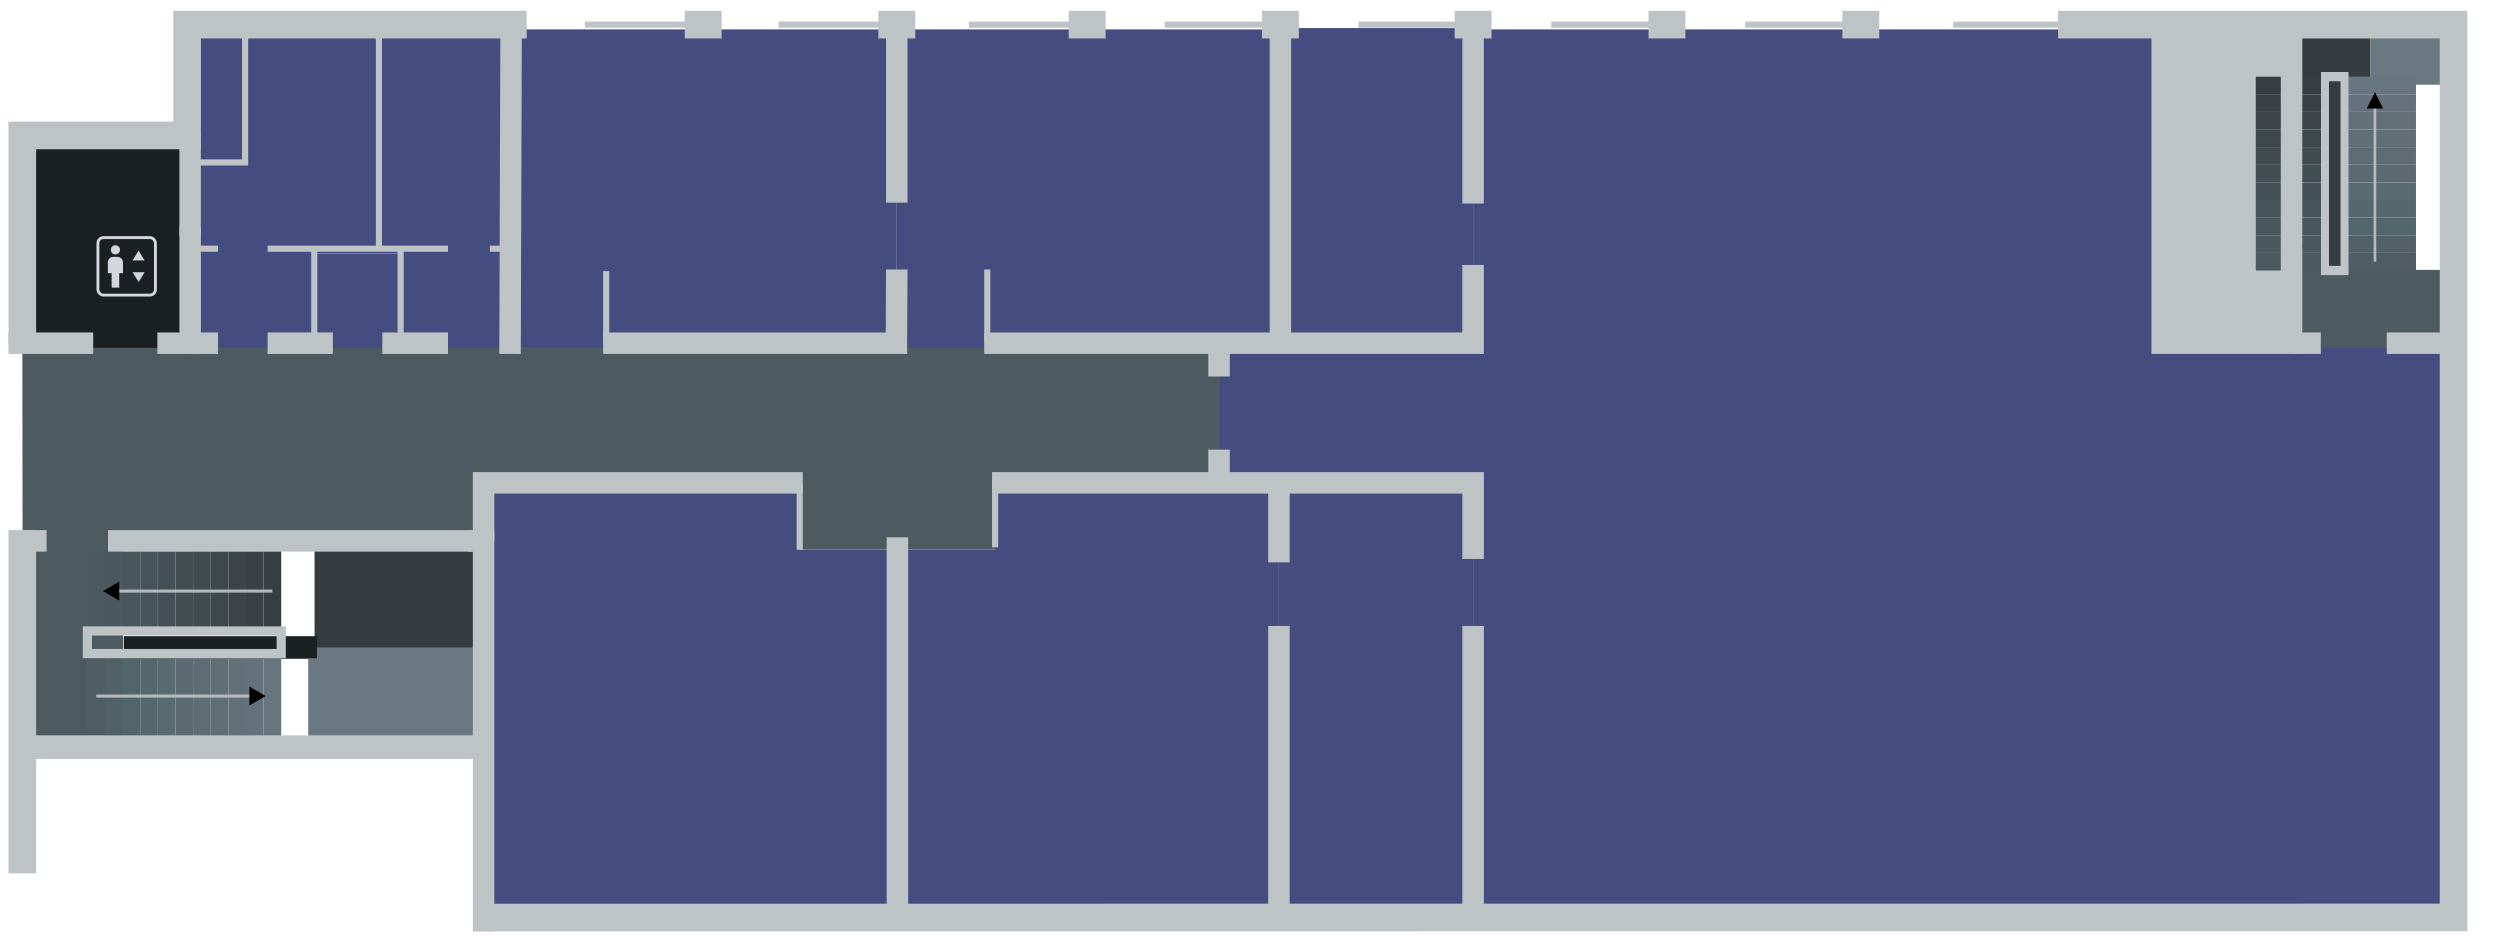 <svg width="4007" height="1500.102" viewBox="0 0 4007 1500.102" version="1.1" id="svg1" xml:space="preserve" xmlns="http://www.w3.org/2000/svg">
  <defs id="defs1">
    <linearGradient id="swatch446">
      <stop style="stop-color:#4c5a5f;stop-opacity:1" offset="0" id="stop446"/>
    </linearGradient>
    <marker style="overflow:visible" id="Triangle" refX="0" refY="0" orient="auto-start-reverse" markerWidth="1" markerHeight="1" viewBox="0 0 1 1" preserveAspectRatio="xMidYMid">
      <path transform="scale(0.5)" style="fill:context-stroke;fill-rule:evenodd;stroke:context-stroke;stroke-width:1pt" d="M 5.77,0 -2.88,5 V -5 Z" id="path597"/>
    </marker>
    <filter style="color-interpolation-filters:sRGB" id="filter65" x="-0.101" y="-0.101" width="1.202" height="1.202">
      <feFlood result="flood" flood-opacity="0.396" flood-color="rgb(0,0,0)" id="feFlood64"/>
      <feGaussianBlur result="blur" in="SourceGraphic" stdDeviation="3" id="feGaussianBlur64"/>
      <feOffset result="offset" in="blur" dx="0" dy="0" id="feOffset64"/>
      <feComposite result="comp1" operator="in" in="flood" in2="offset" id="feComposite64"/>
      <feComposite result="comp2" operator="over" in="SourceGraphic" in2="comp1" id="feComposite65"/>
    </filter>
    <filter style="color-interpolation-filters:sRGB" id="filter1073" x="-0.036" y="-0.165" width="1.073" height="1.329">
      <feFlood result="flood" flood-opacity="1" flood-color="rgb(0,0,0)" id="feFlood1071"/>
      <feGaussianBlur result="blur" in="SourceGraphic" stdDeviation="2" id="feGaussianBlur1071"/>
      <feOffset result="offset" in="blur" dx="0" dy="0" id="feOffset1071"/>
      <feComposite result="comp1" operator="in" in="flood" in2="offset" id="feComposite1072"/>
      <feComposite result="comp2" operator="over" in="SourceGraphic" in2="comp1" id="feComposite1073"/>
    </filter>
    <filter style="color-interpolation-filters:sRGB" id="filter1075" x="-0.036" y="-0.165" width="1.073" height="1.329">
      <feFlood result="flood" flood-opacity="1" flood-color="rgb(0,0,0)" id="feFlood1073"/>
      <feGaussianBlur result="blur" in="SourceGraphic" stdDeviation="2" id="feGaussianBlur1073"/>
      <feOffset result="offset" in="blur" dx="0" dy="0" id="feOffset1073"/>
      <feComposite result="comp1" operator="in" in="flood" in2="offset" id="feComposite1074"/>
      <feComposite result="comp2" operator="over" in="SourceGraphic" in2="comp1" id="feComposite1075"/>
    </filter>
    <filter style="color-interpolation-filters:sRGB" id="filter1077" x="-0.036" y="-0.165" width="1.073" height="1.329">
      <feFlood result="flood" flood-opacity="1" flood-color="rgb(0,0,0)" id="feFlood1075"/>
      <feGaussianBlur result="blur" in="SourceGraphic" stdDeviation="2" id="feGaussianBlur1075"/>
      <feOffset result="offset" in="blur" dx="0" dy="0" id="feOffset1075"/>
      <feComposite result="comp1" operator="in" in="flood" in2="offset" id="feComposite1076"/>
      <feComposite result="comp2" operator="over" in="SourceGraphic" in2="comp1" id="feComposite1077"/>
    </filter>
    <filter style="color-interpolation-filters:sRGB" id="filter1079" x="-0.036" y="-0.165" width="1.073" height="1.329">
      <feFlood result="flood" flood-opacity="1" flood-color="rgb(0,0,0)" id="feFlood1077"/>
      <feGaussianBlur result="blur" in="SourceGraphic" stdDeviation="2" id="feGaussianBlur1077"/>
      <feOffset result="offset" in="blur" dx="0" dy="0" id="feOffset1077"/>
      <feComposite result="comp1" operator="in" in="flood" in2="offset" id="feComposite1078"/>
      <feComposite result="comp2" operator="over" in="SourceGraphic" in2="comp1" id="feComposite1079"/>
    </filter>
    <filter style="color-interpolation-filters:sRGB" id="filter1081" x="-0.036" y="-0.165" width="1.073" height="1.329">
      <feFlood result="flood" flood-opacity="1" flood-color="rgb(0,0,0)" id="feFlood1079"/>
      <feGaussianBlur result="blur" in="SourceGraphic" stdDeviation="2" id="feGaussianBlur1079"/>
      <feOffset result="offset" in="blur" dx="0" dy="0" id="feOffset1079"/>
      <feComposite result="comp1" operator="in" in="flood" in2="offset" id="feComposite1080"/>
      <feComposite result="comp2" operator="over" in="SourceGraphic" in2="comp1" id="feComposite1081"/>
    </filter>
    <filter style="color-interpolation-filters:sRGB" id="filter1083" x="-0.036" y="-0.165" width="1.073" height="1.329">
      <feFlood result="flood" flood-opacity="1" flood-color="rgb(0,0,0)" id="feFlood1081"/>
      <feGaussianBlur result="blur" in="SourceGraphic" stdDeviation="2" id="feGaussianBlur1081"/>
      <feOffset result="offset" in="blur" dx="0" dy="0" id="feOffset1081"/>
      <feComposite result="comp1" operator="in" in="flood" in2="offset" id="feComposite1082"/>
      <feComposite result="comp2" operator="over" in="SourceGraphic" in2="comp1" id="feComposite1083"/>
    </filter>
    <filter style="color-interpolation-filters:sRGB" id="filter1085" x="-0.036" y="-0.165" width="1.073" height="1.329">
      <feFlood result="flood" flood-opacity="1" flood-color="rgb(0,0,0)" id="feFlood1083"/>
      <feGaussianBlur result="blur" in="SourceGraphic" stdDeviation="2" id="feGaussianBlur1083"/>
      <feOffset result="offset" in="blur" dx="0" dy="0" id="feOffset1083"/>
      <feComposite result="comp1" operator="in" in="flood" in2="offset" id="feComposite1084"/>
      <feComposite result="comp2" operator="over" in="SourceGraphic" in2="comp1" id="feComposite1085"/>
    </filter>
    <filter style="color-interpolation-filters:sRGB" id="filter1087" x="-0.036" y="-0.165" width="1.073" height="1.329">
      <feFlood result="flood" flood-opacity="1" flood-color="rgb(0,0,0)" id="feFlood1085"/>
      <feGaussianBlur result="blur" in="SourceGraphic" stdDeviation="2" id="feGaussianBlur1085"/>
      <feOffset result="offset" in="blur" dx="0" dy="0" id="feOffset1085"/>
      <feComposite result="comp1" operator="in" in="flood" in2="offset" id="feComposite1086"/>
      <feComposite result="comp2" operator="over" in="SourceGraphic" in2="comp1" id="feComposite1087"/>
    </filter>
    <filter style="color-interpolation-filters:sRGB" id="filter1089" x="-0.036" y="-0.165" width="1.073" height="1.329">
      <feFlood result="flood" flood-opacity="1" flood-color="rgb(0,0,0)" id="feFlood1087"/>
      <feGaussianBlur result="blur" in="SourceGraphic" stdDeviation="2" id="feGaussianBlur1087"/>
      <feOffset result="offset" in="blur" dx="0" dy="0" id="feOffset1087"/>
      <feComposite result="comp1" operator="in" in="flood" in2="offset" id="feComposite1088"/>
      <feComposite result="comp2" operator="over" in="SourceGraphic" in2="comp1" id="feComposite1089"/>
    </filter>
    <filter style="color-interpolation-filters:sRGB" id="filter1091" x="-0.036" y="-0.165" width="1.073" height="1.329">
      <feFlood result="flood" flood-opacity="1" flood-color="rgb(0,0,0)" id="feFlood1089"/>
      <feGaussianBlur result="blur" in="SourceGraphic" stdDeviation="2" id="feGaussianBlur1089"/>
      <feOffset result="offset" in="blur" dx="0" dy="0" id="feOffset1089"/>
      <feComposite result="comp1" operator="in" in="flood" in2="offset" id="feComposite1090"/>
      <feComposite result="comp2" operator="over" in="SourceGraphic" in2="comp1" id="feComposite1091"/>
    </filter>
    <filter style="color-interpolation-filters:sRGB" id="filter1116" x="-0.036" y="-0.165" width="1.073" height="1.329">
      <feFlood result="flood" flood-opacity="1" flood-color="rgb(0,0,0)" id="feFlood1115"/>
      <feGaussianBlur result="blur" in="SourceGraphic" stdDeviation="2" id="feGaussianBlur1115"/>
      <feOffset result="offset" in="blur" dx="0" dy="-0" id="feOffset1115"/>
      <feComposite result="comp1" operator="in" in="flood" in2="offset" id="feComposite1115"/>
      <feComposite result="comp2" operator="over" in="SourceGraphic" in2="comp1" id="feComposite1116"/>
    </filter>
    <filter style="color-interpolation-filters:sRGB" id="filter961-3" x="-0.036" y="-0.165" width="1.073" height="1.329">
      <feFlood result="flood" flood-opacity="1" flood-color="rgb(0,0,0)" id="feFlood959-3"/>
      <feGaussianBlur result="blur" in="SourceGraphic" stdDeviation="2" id="feGaussianBlur959-47"/>
      <feOffset result="offset" in="blur" dx="0" dy="0" id="feOffset959-2"/>
      <feComposite result="comp1" operator="in" in="flood" in2="offset" id="feComposite960-0"/>
      <feComposite result="comp2" operator="over" in="SourceGraphic" in2="comp1" id="feComposite961-3"/>
    </filter>
    <filter style="color-interpolation-filters:sRGB" id="filter957-1" x="-0.036" y="-0.165" width="1.073" height="1.329">
      <feFlood result="flood" flood-opacity="1" flood-color="rgb(0,0,0)" id="feFlood955-2"/>
      <feGaussianBlur result="blur" in="SourceGraphic" stdDeviation="2" id="feGaussianBlur955-4"/>
      <feOffset result="offset" in="blur" dx="0" dy="0" id="feOffset955-4"/>
      <feComposite result="comp1" operator="in" in="flood" in2="offset" id="feComposite956-6"/>
      <feComposite result="comp2" operator="over" in="SourceGraphic" in2="comp1" id="feComposite957-2"/>
    </filter>
    <filter style="color-interpolation-filters:sRGB" id="filter953-3" x="-0.036" y="-0.165" width="1.073" height="1.329">
      <feFlood result="flood" flood-opacity="1" flood-color="rgb(0,0,0)" id="feFlood951-5"/>
      <feGaussianBlur result="blur" in="SourceGraphic" stdDeviation="2" id="feGaussianBlur951-8"/>
      <feOffset result="offset" in="blur" dx="0" dy="0" id="feOffset951-9"/>
      <feComposite result="comp1" operator="in" in="flood" in2="offset" id="feComposite952-5"/>
      <feComposite result="comp2" operator="over" in="SourceGraphic" in2="comp1" id="feComposite953-7"/>
    </filter>
    <filter style="color-interpolation-filters:sRGB" id="filter949-5" x="-0.036" y="-0.165" width="1.073" height="1.329">
      <feFlood result="flood" flood-opacity="1" flood-color="rgb(0,0,0)" id="feFlood947-3"/>
      <feGaussianBlur result="blur" in="SourceGraphic" stdDeviation="2" id="feGaussianBlur947-8"/>
      <feOffset result="offset" in="blur" dx="0" dy="0" id="feOffset947-4"/>
      <feComposite result="comp1" operator="in" in="flood" in2="offset" id="feComposite948-8"/>
      <feComposite result="comp2" operator="over" in="SourceGraphic" in2="comp1" id="feComposite949-1"/>
    </filter>
    <filter style="color-interpolation-filters:sRGB" id="filter945-8" x="-0.036" y="-0.165" width="1.073" height="1.329">
      <feFlood result="flood" flood-opacity="1" flood-color="rgb(0,0,0)" id="feFlood943-8"/>
      <feGaussianBlur result="blur" in="SourceGraphic" stdDeviation="2" id="feGaussianBlur943-3"/>
      <feOffset result="offset" in="blur" dx="0" dy="0" id="feOffset943-2"/>
      <feComposite result="comp1" operator="in" in="flood" in2="offset" id="feComposite944-2"/>
      <feComposite result="comp2" operator="over" in="SourceGraphic" in2="comp1" id="feComposite945-2"/>
    </filter>
    <filter style="color-interpolation-filters:sRGB" id="filter941-7" x="-0.036" y="-0.165" width="1.073" height="1.329">
      <feFlood result="flood" flood-opacity="1" flood-color="rgb(0,0,0)" id="feFlood940-6"/>
      <feGaussianBlur result="blur" in="SourceGraphic" stdDeviation="2" id="feGaussianBlur940-7"/>
      <feOffset result="offset" in="blur" dx="0" dy="0" id="feOffset940-3"/>
      <feComposite result="comp1" operator="in" in="flood" in2="offset" id="feComposite940-7"/>
      <feComposite result="comp2" operator="over" in="SourceGraphic" in2="comp1" id="feComposite941-7"/>
    </filter>
    <filter style="color-interpolation-filters:sRGB" id="filter961-3-1" x="-0.036" y="-0.165" width="1.073" height="1.329">
      <feFlood result="flood" flood-opacity="1" flood-color="rgb(0,0,0)" id="feFlood959-3-5"/>
      <feGaussianBlur result="blur" in="SourceGraphic" stdDeviation="2" id="feGaussianBlur959-47-5"/>
      <feOffset result="offset" in="blur" dx="0" dy="0" id="feOffset959-2-4"/>
      <feComposite result="comp1" operator="in" in="flood" in2="offset" id="feComposite960-0-5"/>
      <feComposite result="comp2" operator="over" in="SourceGraphic" in2="comp1" id="feComposite961-3-2"/>
    </filter>
    <filter style="color-interpolation-filters:sRGB" id="filter957-1-6" x="-0.036" y="-0.165" width="1.073" height="1.329">
      <feFlood result="flood" flood-opacity="1" flood-color="rgb(0,0,0)" id="feFlood955-2-8"/>
      <feGaussianBlur result="blur" in="SourceGraphic" stdDeviation="2" id="feGaussianBlur955-4-7"/>
      <feOffset result="offset" in="blur" dx="0" dy="0" id="feOffset955-4-9"/>
      <feComposite result="comp1" operator="in" in="flood" in2="offset" id="feComposite956-6-9"/>
      <feComposite result="comp2" operator="over" in="SourceGraphic" in2="comp1" id="feComposite957-2-2"/>
    </filter>
    <filter style="color-interpolation-filters:sRGB" id="filter953-3-7" x="-0.036" y="-0.165" width="1.073" height="1.329">
      <feFlood result="flood" flood-opacity="1" flood-color="rgb(0,0,0)" id="feFlood951-5-3"/>
      <feGaussianBlur result="blur" in="SourceGraphic" stdDeviation="2" id="feGaussianBlur951-8-5"/>
      <feOffset result="offset" in="blur" dx="0" dy="0" id="feOffset951-9-1"/>
      <feComposite result="comp1" operator="in" in="flood" in2="offset" id="feComposite952-5-1"/>
      <feComposite result="comp2" operator="over" in="SourceGraphic" in2="comp1" id="feComposite953-7-0"/>
    </filter>
    <filter style="color-interpolation-filters:sRGB" id="filter949-5-1" x="-0.036" y="-0.165" width="1.073" height="1.329">
      <feFlood result="flood" flood-opacity="1" flood-color="rgb(0,0,0)" id="feFlood947-3-8"/>
      <feGaussianBlur result="blur" in="SourceGraphic" stdDeviation="2" id="feGaussianBlur947-8-3"/>
      <feOffset result="offset" in="blur" dx="0" dy="0" id="feOffset947-4-1"/>
      <feComposite result="comp1" operator="in" in="flood" in2="offset" id="feComposite948-8-2"/>
      <feComposite result="comp2" operator="over" in="SourceGraphic" in2="comp1" id="feComposite949-1-1"/>
    </filter>
    <filter style="color-interpolation-filters:sRGB" id="filter945-8-7" x="-0.036" y="-0.165" width="1.073" height="1.329">
      <feFlood result="flood" flood-opacity="1" flood-color="rgb(0,0,0)" id="feFlood943-8-7"/>
      <feGaussianBlur result="blur" in="SourceGraphic" stdDeviation="2" id="feGaussianBlur943-3-4"/>
      <feOffset result="offset" in="blur" dx="0" dy="0" id="feOffset943-2-9"/>
      <feComposite result="comp1" operator="in" in="flood" in2="offset" id="feComposite944-2-9"/>
      <feComposite result="comp2" operator="over" in="SourceGraphic" in2="comp1" id="feComposite945-2-2"/>
    </filter>
    <filter style="color-interpolation-filters:sRGB" id="filter941-7-3" x="-0.036" y="-0.165" width="1.073" height="1.329">
      <feFlood result="flood" flood-opacity="1" flood-color="rgb(0,0,0)" id="feFlood940-6-0"/>
      <feGaussianBlur result="blur" in="SourceGraphic" stdDeviation="2" id="feGaussianBlur940-7-4"/>
      <feOffset result="offset" in="blur" dx="0" dy="0" id="feOffset940-3-6"/>
      <feComposite result="comp1" operator="in" in="flood" in2="offset" id="feComposite940-7-3"/>
      <feComposite result="comp2" operator="over" in="SourceGraphic" in2="comp1" id="feComposite941-7-5"/>
    </filter>
    <filter style="color-interpolation-filters:sRGB" id="filter1116-8" x="-0.036" y="-0.165" width="1.073" height="1.329">
      <feFlood result="flood" flood-opacity="1" flood-color="rgb(0,0,0)" id="feFlood1115-6"/>
      <feGaussianBlur result="blur" in="SourceGraphic" stdDeviation="2" id="feGaussianBlur1115-7"/>
      <feOffset result="offset" in="blur" dx="0" dy="-0" id="feOffset1115-8"/>
      <feComposite result="comp1" operator="in" in="flood" in2="offset" id="feComposite1115-5"/>
      <feComposite result="comp2" operator="over" in="SourceGraphic" in2="comp1" id="feComposite1116-9"/>
    </filter>
    <filter style="color-interpolation-filters:sRGB" id="filter1091-8" x="-0.036" y="-0.165" width="1.073" height="1.329">
      <feFlood result="flood" flood-opacity="1" flood-color="rgb(0,0,0)" id="feFlood1089-5"/>
      <feGaussianBlur result="blur" in="SourceGraphic" stdDeviation="2" id="feGaussianBlur1089-1"/>
      <feOffset result="offset" in="blur" dx="0" dy="0" id="feOffset1089-2"/>
      <feComposite result="comp1" operator="in" in="flood" in2="offset" id="feComposite1090-3"/>
      <feComposite result="comp2" operator="over" in="SourceGraphic" in2="comp1" id="feComposite1091-4"/>
    </filter>
    <filter style="color-interpolation-filters:sRGB" id="filter1089-0" x="-0.036" y="-0.165" width="1.073" height="1.329">
      <feFlood result="flood" flood-opacity="1" flood-color="rgb(0,0,0)" id="feFlood1087-9"/>
      <feGaussianBlur result="blur" in="SourceGraphic" stdDeviation="2" id="feGaussianBlur1087-7"/>
      <feOffset result="offset" in="blur" dx="0" dy="0" id="feOffset1087-5"/>
      <feComposite result="comp1" operator="in" in="flood" in2="offset" id="feComposite1088-8"/>
      <feComposite result="comp2" operator="over" in="SourceGraphic" in2="comp1" id="feComposite1089-0"/>
    </filter>
    <filter style="color-interpolation-filters:sRGB" id="filter1087-5" x="-0.036" y="-0.165" width="1.073" height="1.329">
      <feFlood result="flood" flood-opacity="1" flood-color="rgb(0,0,0)" id="feFlood1085-1"/>
      <feGaussianBlur result="blur" in="SourceGraphic" stdDeviation="2" id="feGaussianBlur1085-8"/>
      <feOffset result="offset" in="blur" dx="0" dy="0" id="feOffset1085-4"/>
      <feComposite result="comp1" operator="in" in="flood" in2="offset" id="feComposite1086-5"/>
      <feComposite result="comp2" operator="over" in="SourceGraphic" in2="comp1" id="feComposite1087-8"/>
    </filter>
    <filter style="color-interpolation-filters:sRGB" id="filter1085-9" x="-0.036" y="-0.165" width="1.073" height="1.329">
      <feFlood result="flood" flood-opacity="1" flood-color="rgb(0,0,0)" id="feFlood1083-8"/>
      <feGaussianBlur result="blur" in="SourceGraphic" stdDeviation="2" id="feGaussianBlur1083-2"/>
      <feOffset result="offset" in="blur" dx="0" dy="0" id="feOffset1083-6"/>
      <feComposite result="comp1" operator="in" in="flood" in2="offset" id="feComposite1084-6"/>
      <feComposite result="comp2" operator="over" in="SourceGraphic" in2="comp1" id="feComposite1085-2"/>
    </filter>
    <filter style="color-interpolation-filters:sRGB" id="filter1083-0" x="-0.036" y="-0.165" width="1.073" height="1.329">
      <feFlood result="flood" flood-opacity="1" flood-color="rgb(0,0,0)" id="feFlood1081-0"/>
      <feGaussianBlur result="blur" in="SourceGraphic" stdDeviation="2" id="feGaussianBlur1081-7"/>
      <feOffset result="offset" in="blur" dx="0" dy="0" id="feOffset1081-7"/>
      <feComposite result="comp1" operator="in" in="flood" in2="offset" id="feComposite1082-9"/>
      <feComposite result="comp2" operator="over" in="SourceGraphic" in2="comp1" id="feComposite1083-2"/>
    </filter>
    <filter style="color-interpolation-filters:sRGB" id="filter1081-7" x="-0.036" y="-0.165" width="1.073" height="1.329">
      <feFlood result="flood" flood-opacity="1" flood-color="rgb(0,0,0)" id="feFlood1079-2"/>
      <feGaussianBlur result="blur" in="SourceGraphic" stdDeviation="2" id="feGaussianBlur1079-0"/>
      <feOffset result="offset" in="blur" dx="0" dy="0" id="feOffset1079-0"/>
      <feComposite result="comp1" operator="in" in="flood" in2="offset" id="feComposite1080-8"/>
      <feComposite result="comp2" operator="over" in="SourceGraphic" in2="comp1" id="feComposite1081-4"/>
    </filter>
    <filter style="color-interpolation-filters:sRGB" id="filter1079-0" x="-0.036" y="-0.165" width="1.073" height="1.329">
      <feFlood result="flood" flood-opacity="1" flood-color="rgb(0,0,0)" id="feFlood1077-7"/>
      <feGaussianBlur result="blur" in="SourceGraphic" stdDeviation="2" id="feGaussianBlur1077-1"/>
      <feOffset result="offset" in="blur" dx="0" dy="0" id="feOffset1077-4"/>
      <feComposite result="comp1" operator="in" in="flood" in2="offset" id="feComposite1078-6"/>
      <feComposite result="comp2" operator="over" in="SourceGraphic" in2="comp1" id="feComposite1079-9"/>
    </filter>
    <filter style="color-interpolation-filters:sRGB" id="filter1077-3" x="-0.036" y="-0.165" width="1.073" height="1.329">
      <feFlood result="flood" flood-opacity="1" flood-color="rgb(0,0,0)" id="feFlood1075-8"/>
      <feGaussianBlur result="blur" in="SourceGraphic" stdDeviation="2" id="feGaussianBlur1075-8"/>
      <feOffset result="offset" in="blur" dx="0" dy="0" id="feOffset1075-6"/>
      <feComposite result="comp1" operator="in" in="flood" in2="offset" id="feComposite1076-2"/>
      <feComposite result="comp2" operator="over" in="SourceGraphic" in2="comp1" id="feComposite1077-8"/>
    </filter>
    <filter style="color-interpolation-filters:sRGB" id="filter1075-6" x="-0.036" y="-0.165" width="1.073" height="1.329">
      <feFlood result="flood" flood-opacity="1" flood-color="rgb(0,0,0)" id="feFlood1073-7"/>
      <feGaussianBlur result="blur" in="SourceGraphic" stdDeviation="2" id="feGaussianBlur1073-2"/>
      <feOffset result="offset" in="blur" dx="0" dy="0" id="feOffset1073-0"/>
      <feComposite result="comp1" operator="in" in="flood" in2="offset" id="feComposite1074-2"/>
      <feComposite result="comp2" operator="over" in="SourceGraphic" in2="comp1" id="feComposite1075-1"/>
    </filter>
    <filter style="color-interpolation-filters:sRGB" id="filter1073-4" x="-0.036" y="-0.165" width="1.073" height="1.329">
      <feFlood result="flood" flood-opacity="1" flood-color="rgb(0,0,0)" id="feFlood1071-2"/>
      <feGaussianBlur result="blur" in="SourceGraphic" stdDeviation="2" id="feGaussianBlur1071-3"/>
      <feOffset result="offset" in="blur" dx="0" dy="0" id="feOffset1071-5"/>
      <feComposite result="comp1" operator="in" in="flood" in2="offset" id="feComposite1072-2"/>
      <feComposite result="comp2" operator="over" in="SourceGraphic" in2="comp1" id="feComposite1073-4"/>
    </filter>
    <marker style="overflow:visible" id="Triangle-7" refX="0" refY="0" orient="auto-start-reverse" markerWidth="1" markerHeight="1" viewBox="0 0 1 1" preserveAspectRatio="xMidYMid">
      <path transform="scale(0.5)" style="fill:context-stroke;fill-rule:evenodd;stroke:context-stroke;stroke-width:1pt" d="M 5.77,0 -2.88,5 V -5 Z" id="path597-1"/>
    </marker>
  </defs>
  <g id="floor_1" transform="matrix(40.336,0,0,40.336,841.506,-8776.336)" style="display:inline">
    <g id="rooms_1" style="display:inline;opacity:1" transform="matrix(0.024,0,0,0.024,-0.024,255.987)">
      <rect style="fill:#1b2022;fill-opacity:1;stroke:none;stroke-width:35.571;stroke-dasharray:none;stroke-opacity:1" id="rect9" width="277.906" height="343.992" x="-831.308" y="-1368.114"/>
      <rect style="display:inline;fill:#353c40;fill-opacity:1;stroke:none;stroke-width:35.571;stroke-dasharray:none;stroke-opacity:1" id="rect9-7" width="279.844" height="173.843" x="-347.449" y="-696.838"/>
      <rect style="display:inline;fill:#1b2022;fill-opacity:1;stroke:none;stroke-width:35.571;stroke-dasharray:none;stroke-opacity:1" id="rect9-7-7" width="319.795" height="37.371" x="-663.205" y="-546.932"/>
      <rect style="display:inline;fill:#bec3c6;fill-opacity:1;stroke-width:35.571" id="rect10" width="214.156" height="527.437" x="2711.676" y="-1068.339" transform="translate(-4.004637e-6,-483.22)"/>
      <rect style="display:inline;opacity:1;fill:#353c40;fill-opacity:1;stroke:none;stroke-width:26.895;stroke-dasharray:none;stroke-opacity:1" id="rect164" width="130.742" height="91.16" x="2925.832" y="-1551.559" transform="translate(-4.004637e-6,-3.5908303e-5)"/>
      <rect style="display:inline;opacity:1;fill:#6a7881;fill-opacity:1;stroke:none;stroke-width:26.895;stroke-dasharray:none;stroke-opacity:1" id="rect164-1" width="130.742" height="91.16" x="3056.574" y="-1551.112" transform="translate(-4.004637e-6,-3.5908303e-5)"/>
      <path style="display:inline;opacity:1;fill:#6a7881;fill-opacity:1;stroke:none;stroke-width:40.994;stroke-dasharray:none;stroke-opacity:1" d="M 3251.803,16.902 V 171.603 h 290.393 V -1.287 H 3266.392 V 17.398 Z" id="path140" transform="translate(-3609.801,-526.959)"/>
      <path style="display:inline;fill:#4d5b60;fill-opacity:1;stroke:none;stroke-width:20.578;stroke-dasharray:none;stroke-opacity:1" d="m 2925.584,-1153.431 269.444,-10e-5 v 132.902 h -269.444 z" id="path135"/>
      <path style="fill:#454c7f;fill-opacity:1;stroke:none;stroke-width:40.994;stroke-dasharray:none;stroke-opacity:1" d="m 455.797,-792.88 1e-4,102.424 h 161.751 l -10e-5,617.535 -685.154,0.179 9.2e-5,-720.139 z" id="FE110"/>
      <path style="fill:#454c7f;fill-opacity:1;stroke:none;stroke-width:40.994;stroke-dasharray:none;stroke-opacity:1" d="m 617.548,-690.455 h 161.751 v -102.424 l 469.936,-6e-5 V -73.18 l -631.687,0.26 z" id="FE109"/>
      <path style="display:inline;opacity:1;fill:#454c7f;fill-opacity:1;stroke:none;stroke-width:40.994;stroke-dasharray:none;stroke-opacity:1" d="m 1150.045,-1024.122 10e-5,231.324 420.65,-0.082 v 719.7 l 1624.581,0.259 V -1024.122 l -483.6,-10e-5 v -527.437 l -1140.981,-3e-4 -10e-5,527.437 z" id="FE107" transform="translate(-4.004637e-6,-3.5908303e-5)"/>
      <path style="display:inline;fill:#454c7f;fill-opacity:1;stroke:none;stroke-width:40.994;stroke-dasharray:none;stroke-opacity:1" d="m 1249.236,-792.88 c 107.153,0.068 214.306,0.021 321.459,2e-5 v 719.7 l -321.459,-2.2e-5 z" id="FE108"/>
      <path style="display:inline;opacity:1;fill:#454c7f;fill-opacity:1;stroke:none;stroke-width:29.055;stroke-dasharray:none;stroke-opacity:1" d="m 1251.652,-1553.804 v 527.437 l 319.043,4.489 -10e-5,-531.926 z" id="FE106" transform="translate(-4.004637e-6,-3.5908303e-5)"/>
      <path style="display:inline;opacity:1;fill:#454c7f;fill-opacity:1;stroke:none;stroke-width:1;stroke-dasharray:none;stroke-opacity:1" d="m 15.015,218.139 v 12.866 l 15.493,0.11 -3e-6,-12.976 z" id="FE105" transform="matrix(40.994,0,0,40.994,1.002,-10493.978)"/>
      <path style="display:inline;opacity:1;fill:#454c7f;fill-opacity:1;stroke:none;stroke-width:1.005;stroke-dasharray:none;stroke-opacity:1" d="M 15.015,231.005 H -0.562 V 218.139 H 15.015" id="FE104" transform="matrix(40.994,0,0,40.994,1.002,-10493.978)"/>
      <path style="display:inline;fill:#454c7f;fill-opacity:1;stroke:none;stroke-width:40.994;stroke-dasharray:none;stroke-opacity:1" d="m -240.888,-1180.604 v -370.955 h 213.425 v 370.955 l 5.442,156.482 -182.919,-10e-5 v -156.482 z" id="FE103"/>
      <path style="display:inline;fill:#454c7f;fill-opacity:1;stroke:none;stroke-width:40.994;stroke-dasharray:none;stroke-opacity:1" d="m -347.95,-1024.125 -9e-5,-156.479 142.65,10e-5 0.36,156.482 z" id="FE102"/>
      <path style="display:inline;opacity:1;fill:#454c7f;fill-opacity:1;stroke:none;stroke-width:40.994;stroke-dasharray:none;stroke-opacity:1" d="m -553.402,-1180.604 -4e-5,-370.956 312.515,4e-4 v 370.955 l -107.062,10e-5 9e-5,156.479 h -205.453 z" id="FE101" transform="translate(-4.004637e-6,-3.5908303e-5)"/>
      <path style="display:inline;opacity:1;fill:#4d5b60;fill-opacity:1;stroke:none;stroke-width:1;stroke-dasharray:none;stroke-opacity:1" d="m -20.303,231.005 0.021,16.314 h 4.052 v -8.207 l 1e-6,-0.123 h 14.557 v -2.343 h 12.768 v 2.499 h 3.946 3.946 v -2.499 l 9.044,0.002 v -5.643 H -8.512" id="FE100" transform="matrix(40.994,0,0,40.994,1.002,-10493.978)"/>
    </g>
    <g id="g47" transform="matrix(0.024,0,0,0.024,-88.081,243.133)" style="display:inline">
      <g id="g141" style="display:inline">
        <g id="g139" transform="rotate(180,3105.908,87.763)">
          <rect style="font-variation-settings:'wdth' 70,'wght' 600;display:inline;fill:#4f5e63;fill-opacity:1;stroke-width:5.622;stroke-dasharray:none;filter:url(#filter1116)" id="rect21" width="132.121" height="29.179" x="-614.643" y="3390.203" transform="rotate(-90,-306.905,-153.915)"/>
          <rect style="font-variation-settings:'wdth' 70,'wght' 600;display:inline;fill:#67757e;fill-opacity:1;stroke-width:5.622;stroke-dasharray:none;filter:url(#filter1091)" id="rect11" width="132.121" height="29.179" x="-614.643" y="3098.413" transform="rotate(-90,-306.905,-153.915)"/>
          <rect style="font-variation-settings:'wdth' 70,'wght' 600;display:inline;fill:#66727b;fill-opacity:1;stroke-width:5.622;stroke-dasharray:none;filter:url(#filter1089)" id="rect12" width="132.121" height="29.179" x="-614.643" y="3127.592" transform="rotate(-90,-306.905,-153.915)"/>
          <rect style="font-variation-settings:'wdth' 70,'wght' 600;display:inline;fill:#637078;fill-opacity:1;stroke-width:5.622;stroke-dasharray:none;filter:url(#filter1087)" id="rect13" width="132.121" height="29.179" x="-614.643" y="3156.771" transform="rotate(-90,-306.905,-153.915)"/>
          <rect style="font-variation-settings:'wdth' 70,'wght' 600;display:inline;fill:#606e76;fill-opacity:1;stroke-width:5.622;stroke-dasharray:none;filter:url(#filter1085)" id="rect14" width="132.121" height="29.179" x="-614.643" y="3185.95" transform="rotate(-90,-306.905,-153.915)"/>
          <rect style="font-variation-settings:'wdth' 70,'wght' 600;display:inline;fill:#5e6c74;fill-opacity:1;stroke-width:5.622;stroke-dasharray:none;filter:url(#filter1083)" id="rect15" width="132.121" height="29.179" x="-614.643" y="3215.129" transform="rotate(-90,-306.905,-153.915)"/>
          <rect style="font-variation-settings:'wdth' 70,'wght' 600;display:inline;fill:#5b6a71;fill-opacity:1;stroke-width:5.622;stroke-dasharray:none;filter:url(#filter1081)" id="rect16" width="132.121" height="29.179" x="-614.643" y="3244.308" transform="rotate(-90,-306.905,-153.915)"/>
          <rect style="font-variation-settings:'wdth' 70,'wght' 600;display:inline;fill:#576b70;fill-opacity:1;stroke-width:5.622;stroke-dasharray:none;filter:url(#filter1079)" id="rect17" width="132.121" height="29.179" x="-614.643" y="3273.487" transform="rotate(-90,-306.905,-153.915)"/>
          <rect style="font-variation-settings:'wdth' 70,'wght' 600;display:inline;fill:#55686d;fill-opacity:1;stroke-width:5.622;stroke-dasharray:none;filter:url(#filter1077)" id="rect18" width="132.121" height="29.179" x="-614.643" y="3302.666" transform="rotate(-90,-306.905,-153.915)"/>
          <rect style="font-variation-settings:'wdth' 70,'wght' 600;display:inline;fill:#52656a;fill-opacity:1;stroke-width:5.622;stroke-dasharray:none;filter:url(#filter1075)" id="rect19" width="132.121" height="29.179" x="-614.643" y="3331.845" transform="rotate(-90,-306.905,-153.915)"/>
          <rect style="font-variation-settings:'wdth' 70,'wght' 600;display:inline;fill:#516166;fill-opacity:1;stroke-width:5.622;stroke-dasharray:none;filter:url(#filter1073)" id="rect20" width="132.121" height="29.179" x="-614.643" y="3361.024" transform="rotate(-90,-306.905,-153.915)"/>
        </g>
        <g id="g139-8" style="display:inline" transform="rotate(180,3105.907,0.865)">
          <rect style="font-variation-settings:'wdth' 70,'wght' 600;display:inline;fill:#4c5a5f;fill-opacity:1;stroke-width:5.622;stroke-dasharray:none;filter:url(#filter1116-8)" id="rect21-3" width="132.121" height="29.179" x="-614.643" y="3390.203" transform="rotate(-90,-306.905,-153.915)"/>
          <rect style="font-variation-settings:'wdth' 70,'wght' 600;display:inline;fill:#373e43;fill-opacity:1;stroke-width:5.622;stroke-dasharray:none;filter:url(#filter1091-8)" id="rect11-2" width="132.121" height="29.179" x="-614.643" y="3098.413" transform="rotate(-90,-306.905,-153.915)"/>
          <rect style="font-variation-settings:'wdth' 70,'wght' 600;display:inline;fill:#3a4146;fill-opacity:1;stroke-width:5.622;stroke-dasharray:none;filter:url(#filter1089-0)" id="rect12-3" width="132.121" height="29.179" x="-614.643" y="3127.592" transform="rotate(-90,-306.905,-153.915)"/>
          <rect style="font-variation-settings:'wdth' 70,'wght' 600;display:inline;fill:#3c4449;fill-opacity:1;stroke-width:5.622;stroke-dasharray:none;filter:url(#filter1087-5)" id="rect13-8" width="132.121" height="29.179" x="-614.643" y="3156.771" transform="rotate(-90,-306.905,-153.915)"/>
          <rect style="font-variation-settings:'wdth' 70,'wght' 600;display:inline;fill:#3e474c;fill-opacity:1;stroke-width:5.622;stroke-dasharray:none;filter:url(#filter1085-9)" id="rect14-2" width="132.121" height="29.179" x="-614.643" y="3185.95" transform="rotate(-90,-306.905,-153.915)"/>
          <rect style="font-variation-settings:'wdth' 70,'wght' 600;display:inline;fill:#404a4f;fill-opacity:1;stroke-width:5.622;stroke-dasharray:none;filter:url(#filter1083-0)" id="rect15-6" width="132.121" height="29.179" x="-614.643" y="3215.129" transform="rotate(-90,-306.905,-153.915)"/>
          <rect style="font-variation-settings:'wdth' 70,'wght' 600;display:inline;fill:#424d52;fill-opacity:1;stroke-width:5.622;stroke-dasharray:none;filter:url(#filter1081-7)" id="rect16-4" width="132.121" height="29.179" x="-614.643" y="3244.308" transform="rotate(-90,-306.905,-153.915)"/>
          <rect style="font-variation-settings:'wdth' 70,'wght' 600;display:inline;fill:#445055;fill-opacity:1;stroke-width:5.622;stroke-dasharray:none;filter:url(#filter1079-0)" id="rect17-1" width="132.121" height="29.179" x="-614.643" y="3273.487" transform="rotate(-90,-306.905,-153.915)"/>
          <rect style="font-variation-settings:'wdth' 70,'wght' 600;display:inline;fill:#465358;fill-opacity:1;stroke-width:5.622;stroke-dasharray:none;filter:url(#filter1077-3)" id="rect18-3" width="132.121" height="29.179" x="-614.643" y="3302.666" transform="rotate(-90,-306.905,-153.915)"/>
          <rect style="font-variation-settings:'wdth' 70,'wght' 600;display:inline;fill:#48565b;fill-opacity:1;stroke-width:5.622;stroke-dasharray:none;filter:url(#filter1075-6)" id="rect19-3" width="132.121" height="29.179" x="-614.643" y="3331.845" transform="rotate(-90,-306.905,-153.915)"/>
          <rect style="font-variation-settings:'wdth' 70,'wght' 600;display:inline;fill:#4b595e;fill-opacity:1;stroke-width:5.622;stroke-dasharray:none;filter:url(#filter1073-4)" id="rect20-3" width="132.121" height="29.179" x="-614.643" y="3361.024" transform="rotate(-90,-306.905,-153.915)"/>
        </g>
        <path style="font-variation-settings:'wdth' 70,'wght' 600;display:inline;opacity:.9;fill:none;fill-opacity:1;stroke:#bec3c6;stroke-width:5.082;stroke-dasharray:none;stroke-opacity:1;marker-end:url(#Triangle)" d="m 2960.013,87.763 262.611,6e-5" id="path44"/>
        <path style="font-variation-settings:'wdth' 70,'wght' 600;display:inline;opacity:.9;fill:none;fill-opacity:1;stroke:#bec3c6;stroke-width:5.082;stroke-dasharray:none;stroke-opacity:1;marker-end:url(#Triangle-7)" d="M 3251.802,-86.033 H 2989.191" id="path44-4"/>
        <rect style="font-variation-settings:'wdth' 70,'wght' 600;display:inline;opacity:1;fill:none;fill-opacity:1;stroke:#bec3c6;stroke-width:15.245;stroke-dasharray:none;stroke-opacity:1" id="rect58" width="320.969" height="37.371" x="-664.378" y="-63.711" transform="translate(3609.801,43.739)"/>
      </g>
      <g id="g163" transform="matrix(0,-1,0.867,0,6667.491,2328.598)">
        <g id="g151" transform="rotate(180,3105.908,87.763)">
          <rect style="font-variation-settings:'wdth' 70,'wght' 600;display:inline;fill:#4f5e63;fill-opacity:1;stroke-width:5.622;stroke-dasharray:none;filter:url(#filter1116)" id="rect141" width="132.121" height="29.179" x="-614.643" y="3390.203" transform="rotate(-90,-306.905,-153.915)"/>
          <rect style="font-variation-settings:'wdth' 70,'wght' 600;display:inline;fill:#67757e;fill-opacity:1;stroke-width:5.622;stroke-dasharray:none;filter:url(#filter1091)" id="rect142" width="132.121" height="29.179" x="-614.643" y="3098.413" transform="rotate(-90,-306.905,-153.915)"/>
          <rect style="font-variation-settings:'wdth' 70,'wght' 600;display:inline;fill:#66727b;fill-opacity:1;stroke-width:5.622;stroke-dasharray:none;filter:url(#filter1089)" id="rect143" width="132.121" height="29.179" x="-614.643" y="3127.592" transform="rotate(-90,-306.905,-153.915)"/>
          <rect style="font-variation-settings:'wdth' 70,'wght' 600;display:inline;fill:#637078;fill-opacity:1;stroke-width:5.622;stroke-dasharray:none;filter:url(#filter1087)" id="rect144" width="132.121" height="29.179" x="-614.643" y="3156.771" transform="rotate(-90,-306.905,-153.915)"/>
          <rect style="font-variation-settings:'wdth' 70,'wght' 600;display:inline;fill:#606e76;fill-opacity:1;stroke-width:5.622;stroke-dasharray:none;filter:url(#filter1085)" id="rect145" width="132.121" height="29.179" x="-614.643" y="3185.95" transform="rotate(-90,-306.905,-153.915)"/>
          <rect style="font-variation-settings:'wdth' 70,'wght' 600;display:inline;fill:#5e6c74;fill-opacity:1;stroke-width:5.622;stroke-dasharray:none;filter:url(#filter1083)" id="rect146" width="132.121" height="29.179" x="-614.643" y="3215.129" transform="rotate(-90,-306.905,-153.915)"/>
          <rect style="font-variation-settings:'wdth' 70,'wght' 600;display:inline;fill:#5b6a71;fill-opacity:1;stroke-width:5.622;stroke-dasharray:none;filter:url(#filter1081)" id="rect147" width="132.121" height="29.179" x="-614.643" y="3244.308" transform="rotate(-90,-306.905,-153.915)"/>
          <rect style="font-variation-settings:'wdth' 70,'wght' 600;display:inline;fill:#576b70;fill-opacity:1;stroke-width:5.622;stroke-dasharray:none;filter:url(#filter1079)" id="rect148" width="132.121" height="29.179" x="-614.643" y="3273.487" transform="rotate(-90,-306.905,-153.915)"/>
          <rect style="font-variation-settings:'wdth' 70,'wght' 600;display:inline;fill:#55686d;fill-opacity:1;stroke-width:5.622;stroke-dasharray:none;filter:url(#filter1077)" id="rect149" width="132.121" height="29.179" x="-614.643" y="3302.666" transform="rotate(-90,-306.905,-153.915)"/>
          <rect style="font-variation-settings:'wdth' 70,'wght' 600;display:inline;fill:#52656a;fill-opacity:1;stroke-width:5.622;stroke-dasharray:none;filter:url(#filter1075)" id="rect150" width="132.121" height="29.179" x="-614.643" y="3331.845" transform="rotate(-90,-306.905,-153.915)"/>
          <rect style="font-variation-settings:'wdth' 70,'wght' 600;display:inline;fill:#516166;fill-opacity:1;stroke-width:5.622;stroke-dasharray:none;filter:url(#filter1073)" id="rect151" width="132.121" height="29.179" x="-614.643" y="3361.024" transform="rotate(-90,-306.905,-153.915)"/>
        </g>
        <g id="g162" style="display:inline" transform="rotate(180,3105.907,0.865)">
          <rect style="display:inline;fill:#353c40;fill-opacity:1;stroke:none;stroke-width:1;stroke-dasharray:none;stroke-opacity:1" id="rect165" width="0.79" height="7.83" x="74.142" y="220.256" transform="matrix(0,-47.285,40.994,0,-6083.803,3527.502)"/>
          <rect style="font-variation-settings:'wdth' 70,'wght' 600;display:inline;fill:#4c5a5f;fill-opacity:1;stroke-width:5.622;stroke-dasharray:none;filter:url(#filter1116-8)" id="rect152" width="132.121" height="29.179" x="-614.643" y="3390.203" transform="rotate(-90,-306.905,-153.915)"/>
          <rect style="font-variation-settings:'wdth' 70,'wght' 600;display:inline;fill:#373e43;fill-opacity:1;stroke-width:5.622;stroke-dasharray:none;filter:url(#filter1091-8)" id="rect153" width="132.121" height="29.179" x="-614.643" y="3098.413" transform="rotate(-90,-306.905,-153.915)"/>
          <rect style="font-variation-settings:'wdth' 70,'wght' 600;display:inline;fill:#3a4146;fill-opacity:1;stroke-width:5.622;stroke-dasharray:none;filter:url(#filter1089-0)" id="rect154" width="132.121" height="29.179" x="-614.643" y="3127.592" transform="rotate(-90,-306.905,-153.915)"/>
          <rect style="font-variation-settings:'wdth' 70,'wght' 600;display:inline;fill:#3c4449;fill-opacity:1;stroke-width:5.622;stroke-dasharray:none;filter:url(#filter1087-5)" id="rect155" width="132.121" height="29.179" x="-614.643" y="3156.771" transform="rotate(-90,-306.905,-153.915)"/>
          <rect style="font-variation-settings:'wdth' 70,'wght' 600;display:inline;fill:#3e474c;fill-opacity:1;stroke-width:5.622;stroke-dasharray:none;filter:url(#filter1085-9)" id="rect156" width="132.121" height="29.179" x="-614.643" y="3185.95" transform="rotate(-90,-306.905,-153.915)"/>
          <rect style="font-variation-settings:'wdth' 70,'wght' 600;display:inline;fill:#404a4f;fill-opacity:1;stroke-width:5.622;stroke-dasharray:none;filter:url(#filter1083-0)" id="rect157" width="132.121" height="29.179" x="-614.643" y="3215.129" transform="rotate(-90,-306.905,-153.915)"/>
          <rect style="font-variation-settings:'wdth' 70,'wght' 600;display:inline;fill:#424d52;fill-opacity:1;stroke-width:5.622;stroke-dasharray:none;filter:url(#filter1081-7)" id="rect158" width="132.121" height="29.179" x="-614.643" y="3244.308" transform="rotate(-90,-306.905,-153.915)"/>
          <rect style="font-variation-settings:'wdth' 70,'wght' 600;display:inline;fill:#445055;fill-opacity:1;stroke-width:5.622;stroke-dasharray:none;filter:url(#filter1079-0)" id="rect159" width="132.121" height="29.179" x="-614.643" y="3273.487" transform="rotate(-90,-306.905,-153.915)"/>
          <rect style="font-variation-settings:'wdth' 70,'wght' 600;display:inline;fill:#465358;fill-opacity:1;stroke-width:5.622;stroke-dasharray:none;filter:url(#filter1077-3)" id="rect160" width="132.121" height="29.179" x="-614.643" y="3302.666" transform="rotate(-90,-306.905,-153.915)"/>
          <rect style="font-variation-settings:'wdth' 70,'wght' 600;display:inline;fill:#48565b;fill-opacity:1;stroke-width:5.622;stroke-dasharray:none;filter:url(#filter1075-6)" id="rect161" width="132.121" height="29.179" x="-614.643" y="3331.845" transform="rotate(-90,-306.905,-153.915)"/>
          <rect style="font-variation-settings:'wdth' 70,'wght' 600;display:inline;fill:#4b595e;fill-opacity:1;stroke-width:5.622;stroke-dasharray:none;filter:url(#filter1073-4)" id="rect162" width="132.121" height="29.179" x="-614.643" y="3361.024" transform="rotate(-90,-306.905,-153.915)"/>
        </g>
        <path style="font-variation-settings:'wdth' 70,'wght' 600;display:inline;opacity:.9;fill:none;fill-opacity:1;stroke:#bec3c6;stroke-width:5.082;stroke-dasharray:none;stroke-opacity:1;marker-end:url(#Triangle)" d="m 2960.013,75.454 262.611,6e-5" id="path162"/>
        <path style="font-variation-settings:'wdth' 70,'wght' 600;display:inline;opacity:.9;fill:none;fill-opacity:1;stroke:#bec3c6;stroke-width:5.082;stroke-dasharray:none;stroke-opacity:1;marker-end:url(#Triangle-7)" d="M 3240.669,-78.028 H 2978.058" id="path163"/>
        <rect style="font-variation-settings:'wdth' 70,'wght' 600;display:inline;opacity:1;fill:none;fill-opacity:1;stroke:#bec3c6;stroke-width:15.245;stroke-dasharray:none;stroke-opacity:1" id="rect163" width="320.969" height="37.371" x="-664.378" y="-63.711" transform="translate(3609.801,43.739)"/>
      </g>
    </g>
    <g id="g86" transform="matrix(0.024,0,0,0.024,-0.024,244.2)" style="display:inline">
      <path style="font-variation-settings:'wdth' 70,'wght' 600;display:inline;fill:none;stroke:#bec3c6;stroke-width:35.571;stroke-linecap:butt;stroke-dasharray:none;stroke-opacity:1" d="M -689.455,-213.618 H -67.606" id="path50"/>
      <path style="font-variation-settings:'wdth' 70,'wght' 600;display:inline;fill:none;stroke:#bec3c6;stroke-width:38.99;stroke-linecap:butt;stroke-dasharray:none;stroke-opacity:1" d="m -831.308,127.864 763.702,3e-5" id="path51"/>
      <path style="font-variation-settings:'wdth' 70,'wght' 600;display:inline;fill:none;stroke:#bec3c6;stroke-width:35.571;stroke-linecap:butt;stroke-dasharray:none;stroke-opacity:1" d="m -831.308,-213.618 h 40.221" id="path56"/>
      <path style="display:inline;fill:none;stroke:#bec3c6;stroke-width:45.734;stroke-dasharray:none;stroke-opacity:1" d="M 326.511,-1068.351 H 265.426" id="path60-2"/>
      <path style="display:inline;fill:none;stroke:#bec3c6;stroke-width:45.734;stroke-dasharray:none;stroke-opacity:1" d="m 3.783,-1068.363 -562.269,0.024 v 183.445 h -272.822 v 346.507" id="path61"/>
      <path style="display:inline;fill:none;stroke:#bec3c6;stroke-width:45.734;stroke-dasharray:none;stroke-opacity:1" d="M -831.308,-231.403 V 336.717" id="path62"/>
      <path style="fill:none;stroke:#bec3c6;stroke-width:35.571;stroke-dasharray:none;stroke-opacity:1" d="m -22.021,-1063.233 -1.766,540.117" id="path63"/>
      <path style="display:inline;fill:none;stroke:#bec3c6;stroke-width:10.163;stroke-dasharray:none;stroke-opacity:1" d="m -240.888,-1068.339 v 370.955 h 114.336 -298.644" id="path64"/>
      <path style="fill:none;stroke:#bec3c6;stroke-width:10.163;stroke-dasharray:none;stroke-opacity:1" d="m -507.298,-697.384 h -46.104" id="path65"/>
      <path style="display:inline;fill:none;stroke:#bec3c6;stroke-width:10.163;stroke-dasharray:none;stroke-opacity:1" d="M -23.787,-697.384 H -57.264" id="path66"/>
      <path style="fill:none;stroke:#bec3c6;stroke-width:35.571;stroke-dasharray:none;stroke-opacity:1" d="m -94.03,-213.618 h 26.424 v 646.785" id="path71"/>
      <path style="display:inline;fill:none;stroke:#bec3c6;stroke-width:35.571" d="M 1570.695,-772.083 V -1068.339" id="path74"/>
      <path style="fill:none;stroke:#bec3c6;stroke-width:45;stroke-dasharray:none;stroke-opacity:1" d="M 3340,22.5 3984.5,22.5 v 1454.901 l -3210.5,0.177" id="path75" transform="matrix(1.016,0,0,1.016,-854.234,-1091.206)"/>
      <path style="fill:none;stroke:#bec3c6;stroke-width:35;stroke-dasharray:none;stroke-opacity:1" d="M 296.002,366.286 V 200.922" id="path76" transform="matrix(1.016,0,0,1.016,-854.234,-1091.206)"/>
      <path style="display:inline;fill:none;stroke:#bec3c6;stroke-width:35.571;stroke-dasharray:none;stroke-opacity:1" d="M -835.881,-540.902 H -713.93 -854.234" id="path77"/>
      <path style="fill:none;stroke:#bec3c6;stroke-width:10.163;stroke-dasharray:none" d="M 295.969,-1068.351 H 100.026" id="path80"/>
      <path style="display:inline;fill:none;stroke:#bec3c6;stroke-width:45.734;stroke-dasharray:none;stroke-opacity:1" d="M 647.082,-1068.339 H 585.998" id="path60-2-9"/>
      <path style="display:inline;fill:none;stroke:#bec3c6;stroke-width:10.163;stroke-dasharray:none" d="M 616.54,-1068.339 H 420.598" id="path80-0"/>
      <path style="display:inline;fill:none;stroke:#bec3c6;stroke-width:45.734;stroke-dasharray:none;stroke-opacity:1" d="M 962.276,-1068.339 H 901.192" id="path60-2-9-4"/>
      <path style="display:inline;fill:none;stroke:#bec3c6;stroke-width:45.734;stroke-dasharray:none;stroke-opacity:1" d="m 1282.194,-1068.339 h -61.085" id="path60-2-9-4-2"/>
      <path style="display:inline;fill:none;stroke:#bec3c6;stroke-width:45.734;stroke-dasharray:none;stroke-opacity:1" d="m 1601.237,-1068.339 h -61.085" id="path60-2-9-4-2-9"/>
      <path style="display:inline;fill:none;stroke:#bec3c6;stroke-width:10.163;stroke-dasharray:none" d="M 931.734,-1068.339 H 735.792" id="path80-0-9"/>
      <path style="fill:none;stroke:#bec3c6;stroke-width:10.163;stroke-dasharray:none" d="m 1060.13,-1068.339 h 191.522" id="path82"/>
      <path style="display:inline;fill:none;stroke:#bec3c6;stroke-width:45.734;stroke-dasharray:none;stroke-opacity:1" d="m 1922.203,-1068.339 h -61.085" id="path60-2-9-4-2-5"/>
      <path style="display:inline;fill:none;stroke:#bec3c6;stroke-width:10.163;stroke-dasharray:none" d="m 1700.139,-1068.339 h 191.522" id="path82-4"/>
      <path style="display:inline;fill:none;stroke:#bec3c6;stroke-width:45.734;stroke-dasharray:none;stroke-opacity:1" d="m 2243.169,-1068.339 h -61.085" id="path60-2-9-4-2-5-9"/>
      <path style="display:inline;fill:none;stroke:#bec3c6;stroke-width:10.163;stroke-dasharray:none" d="m 2021.105,-1068.339 h 191.522" id="path82-4-0"/>
      <path style="display:inline;fill:none;stroke:#bec3c6;stroke-width:10.163;stroke-dasharray:none" d="m 2365.454,-1068.339 h 191.522" id="path82-4-0-4"/>
      <path style="display:inline;fill:none;stroke:#bec3c6;stroke-width:10.163;stroke-dasharray:none" d="m 1381.096,-1068.339 h 189.6" id="path82-1"/>
      <path style="fill:none;fill-opacity:1;stroke:#bec3c6;stroke-width:35.571;stroke-dasharray:none;stroke-opacity:1" d="m 1150.045,-485.752 v -55.151" id="path86"/>
      <path style="display:inline;fill:none;fill-opacity:1;stroke:#bec3c6;stroke-width:35.571;stroke-dasharray:none;stroke-opacity:1" d="m 1150.045,-309.575 v -55.151" id="path86-6"/>
      <path style="display:inline;fill:none;fill-opacity:1;stroke:#bec3c6;stroke-width:35.571;stroke-dasharray:none;stroke-opacity:1" d="m -553.402,-733.681 v 192.779 h -54.323" id="path110"/>
      <path style="fill:none;fill-opacity:1;stroke:#bec3c6;stroke-width:35.571;stroke-dasharray:none;stroke-opacity:1" d="m -553.402,-540.902 h 46.104" id="path111"/>
      <path style="fill:none;fill-opacity:1;stroke:#bec3c6;stroke-width:35.571;stroke-dasharray:none;stroke-opacity:1" d="m -425.196,-540.902 h 108.084" id="path112"/>
      <path style="fill:none;fill-opacity:1;stroke:#bec3c6;stroke-width:35.571;stroke-dasharray:none;stroke-opacity:1" d="m -235.298,-540.902 h 108.746" id="path113"/>
      <path style="fill:none;fill-opacity:1;stroke:#bec3c6;stroke-width:10.163;stroke-dasharray:none;stroke-opacity:1" d="m -347.95,-697.384 v 156.482" id="path114"/>
      <path style="display:inline;fill:none;fill-opacity:1;stroke:#bec3c6;stroke-width:.248;stroke-dasharray:none;stroke-opacity:1" d="m -5.024,227.188 v 3.817" id="path115" transform="matrix(40.994,0,0,40.994,1.002,-10010.758)"/>
      <path style="display:inline;fill:none;fill-opacity:1;stroke:#bec3c6;stroke-width:.868;stroke-dasharray:none;stroke-opacity:1" d="m 15.015,218.139 v 7.191" id="path117" transform="matrix(40.994,0,0,40.994,1.002,-10010.758)"/>
      <path style="display:inline;fill:none;fill-opacity:1;stroke:#bec3c6;stroke-width:.868;stroke-dasharray:none;stroke-opacity:1" d="m 15.015,228.029 -0.015,2.976 H 3.154" id="path118" transform="matrix(40.994,0,0,40.994,1.002,-10010.758)"/>
      <path style="display:inline;fill:none;fill-opacity:1;stroke:#bec3c6;stroke-width:.868;stroke-dasharray:none;stroke-opacity:1" d="m 38.291,227.845 v 3.16 H 25.575 18.546" id="path119" transform="matrix(40.994,0,0,40.994,1.002,-10010.758)"/>
      <path style="display:inline;fill:none;fill-opacity:1;stroke:#bec3c6;stroke-width:.248;stroke-dasharray:none;stroke-opacity:1" d="m 18.67,231.005 v -2.978" id="path120" transform="matrix(40.994,0,0,40.994,1.002,-10010.758)"/>
      <path style="display:inline;fill:none;fill-opacity:1;stroke:#bec3c6;stroke-width:10.163;stroke-dasharray:none;stroke-opacity:1" d="M 135.389,-538.205 V -660.288" id="path120-4"/>
      <path style="display:inline;fill:none;fill-opacity:1;stroke:#bec3c6;stroke-width:.868;stroke-dasharray:none;stroke-opacity:1" d="m 38.291,239.72 v -3.074 h -7.842 v 3.212 -3.212 H 18.862" id="path122" transform="matrix(40.994,0,0,40.994,1.002,-10010.758)"/>
      <path style="display:inline;fill:none;fill-opacity:1;stroke:#bec3c6;stroke-width:.868;stroke-dasharray:none;stroke-opacity:1" d="m 38.291,242.425 v 11.777" id="path123" transform="matrix(40.994,0,0,40.994,1.002,-10010.758)"/>
      <path style="display:inline;fill:none;fill-opacity:1;stroke:#bec3c6;stroke-width:.868;stroke-dasharray:none;stroke-opacity:1" d="m -1.674,238.989 v -2.343 H 11.218" id="path124" transform="matrix(40.994,0,0,40.994,1.002,-10010.758)"/>
      <path style="display:inline;fill:none;fill-opacity:1;stroke:#bec3c6;stroke-width:.868;stroke-dasharray:none;stroke-opacity:1" d="M 15.04,254.208 V 238.845" id="path125" transform="matrix(40.994,0,0,40.994,1.002,-10010.758)"/>
      <path style="display:inline;fill:none;fill-opacity:1;stroke:#bec3c6;stroke-width:.868;stroke-dasharray:none;stroke-opacity:1" d="M 30.449,254.202 V 242.425" id="path126" transform="matrix(40.994,0,0,40.994,1.002,-10010.758)"/>
      <path style="display:inline;fill:none;fill-opacity:1;stroke:#bec3c6;stroke-width:.248;stroke-dasharray:none;stroke-opacity:1" d="m 11.094,236.646 v 2.702" id="path127" transform="matrix(40.994,0,0,40.994,1.002,-10010.758)"/>
      <path style="display:inline;fill:none;fill-opacity:1;stroke:#bec3c6;stroke-width:.248;stroke-dasharray:none;stroke-opacity:1" d="m 18.986,236.547 v 2.702" id="path127-9" transform="matrix(40.994,0,0,40.994,1.002,-10010.758)"/>
      <rect style="display:inline;fill:none;fill-opacity:1;stroke:#bec3c6;stroke-width:.868;stroke-dasharray:none;stroke-opacity:1" id="rect128" width="5.224" height="12.866" x="66.123" y="218.139" transform="matrix(40.994,0,0,40.994,1.002,-10010.758)"/>
      <path style="display:inline;fill:none;fill-opacity:1;stroke:#bec3c6;stroke-width:.868;stroke-dasharray:none;stroke-opacity:1" d="M 77.92,231.005 H 75.193" id="path128" transform="matrix(40.994,0,0,40.994,1.002,-10010.758)"/>
      <path style="display:inline;fill:none;fill-opacity:1;stroke:#bec3c6;stroke-width:.868;stroke-dasharray:none;stroke-opacity:1" d="m 71.347,231.005 h 1.183" id="path129" transform="matrix(40.994,0,0,40.994,1.002,-10010.758)"/>
      <path style="fill:none;fill-opacity:1;stroke:#bec3c6;stroke-width:35.571;stroke-dasharray:none;stroke-opacity:1" d="M 1251.652,-536.413 V -1068.339" id="path130"/>
      <path style="display:inline;fill:none;fill-opacity:1;stroke:#bec3c6;stroke-width:.248;stroke-dasharray:none;stroke-opacity:1" d="m -13.524,223.705 h 2.219 v -5.566" id="path131" transform="matrix(40.994,0,0,40.994,1.002,-10010.758)"/>
    </g>
    <g id="g88" transform="matrix(0.024,0,0,0.024,-0.024,244.2)" style="display:inline">
      <g id="g87" style="filter:url(#filter65)" transform="translate(-3111.214,-1695.54)">
        <rect style="font-variation-settings:'wdth' 70,'wght' 600;fill:none;fill-opacity:1;stroke:#d6d7de;stroke-width:4.788;stroke-linejoin:miter;stroke-dasharray:none;stroke-opacity:1" id="rect86" width="95.212" height="95.212" x="2405.067" y="979.805" ry="9.141"/>
        <path d="m 2427.751,1062.613 h 12.617 v -23.832 h 6.231 v -17.757 c 0,-2.634 -0.899,-4.85 -2.698,-6.648 -1.798,-1.798 -4.066,-2.698 -6.804,-2.698 h -6.231 c -2.737,0 -4.979,0.899 -6.726,2.698 -1.747,1.798 -2.62,4.014 -2.62,6.648 v 17.757 h 6.23 z m 6.196,-54.984 c 2.148,0 3.963,-0.703 5.444,-2.11 1.482,-1.406 2.223,-3.236 2.223,-5.487 0,-2.148 -0.729,-3.937 -2.188,-5.367 -1.458,-1.43 -3.261,-2.145 -5.41,-2.145 -2.148,0 -3.937,0.703 -5.367,2.11 -1.43,1.406 -2.145,3.184 -2.145,5.332 0,2.252 0.703,4.093 2.11,5.522 1.406,1.43 3.184,2.145 5.332,2.145 z m 28.384,9.969 h 20.093 l -9.969,-16.199 z m 10.125,35.67 9.969,-16.199 h -20.093 z" id="path87" style="fill:#d5d6dd;fill-opacity:1;stroke-width:0;stroke-dasharray:none"/>
      </g>
    </g>
  </g>
</svg>
